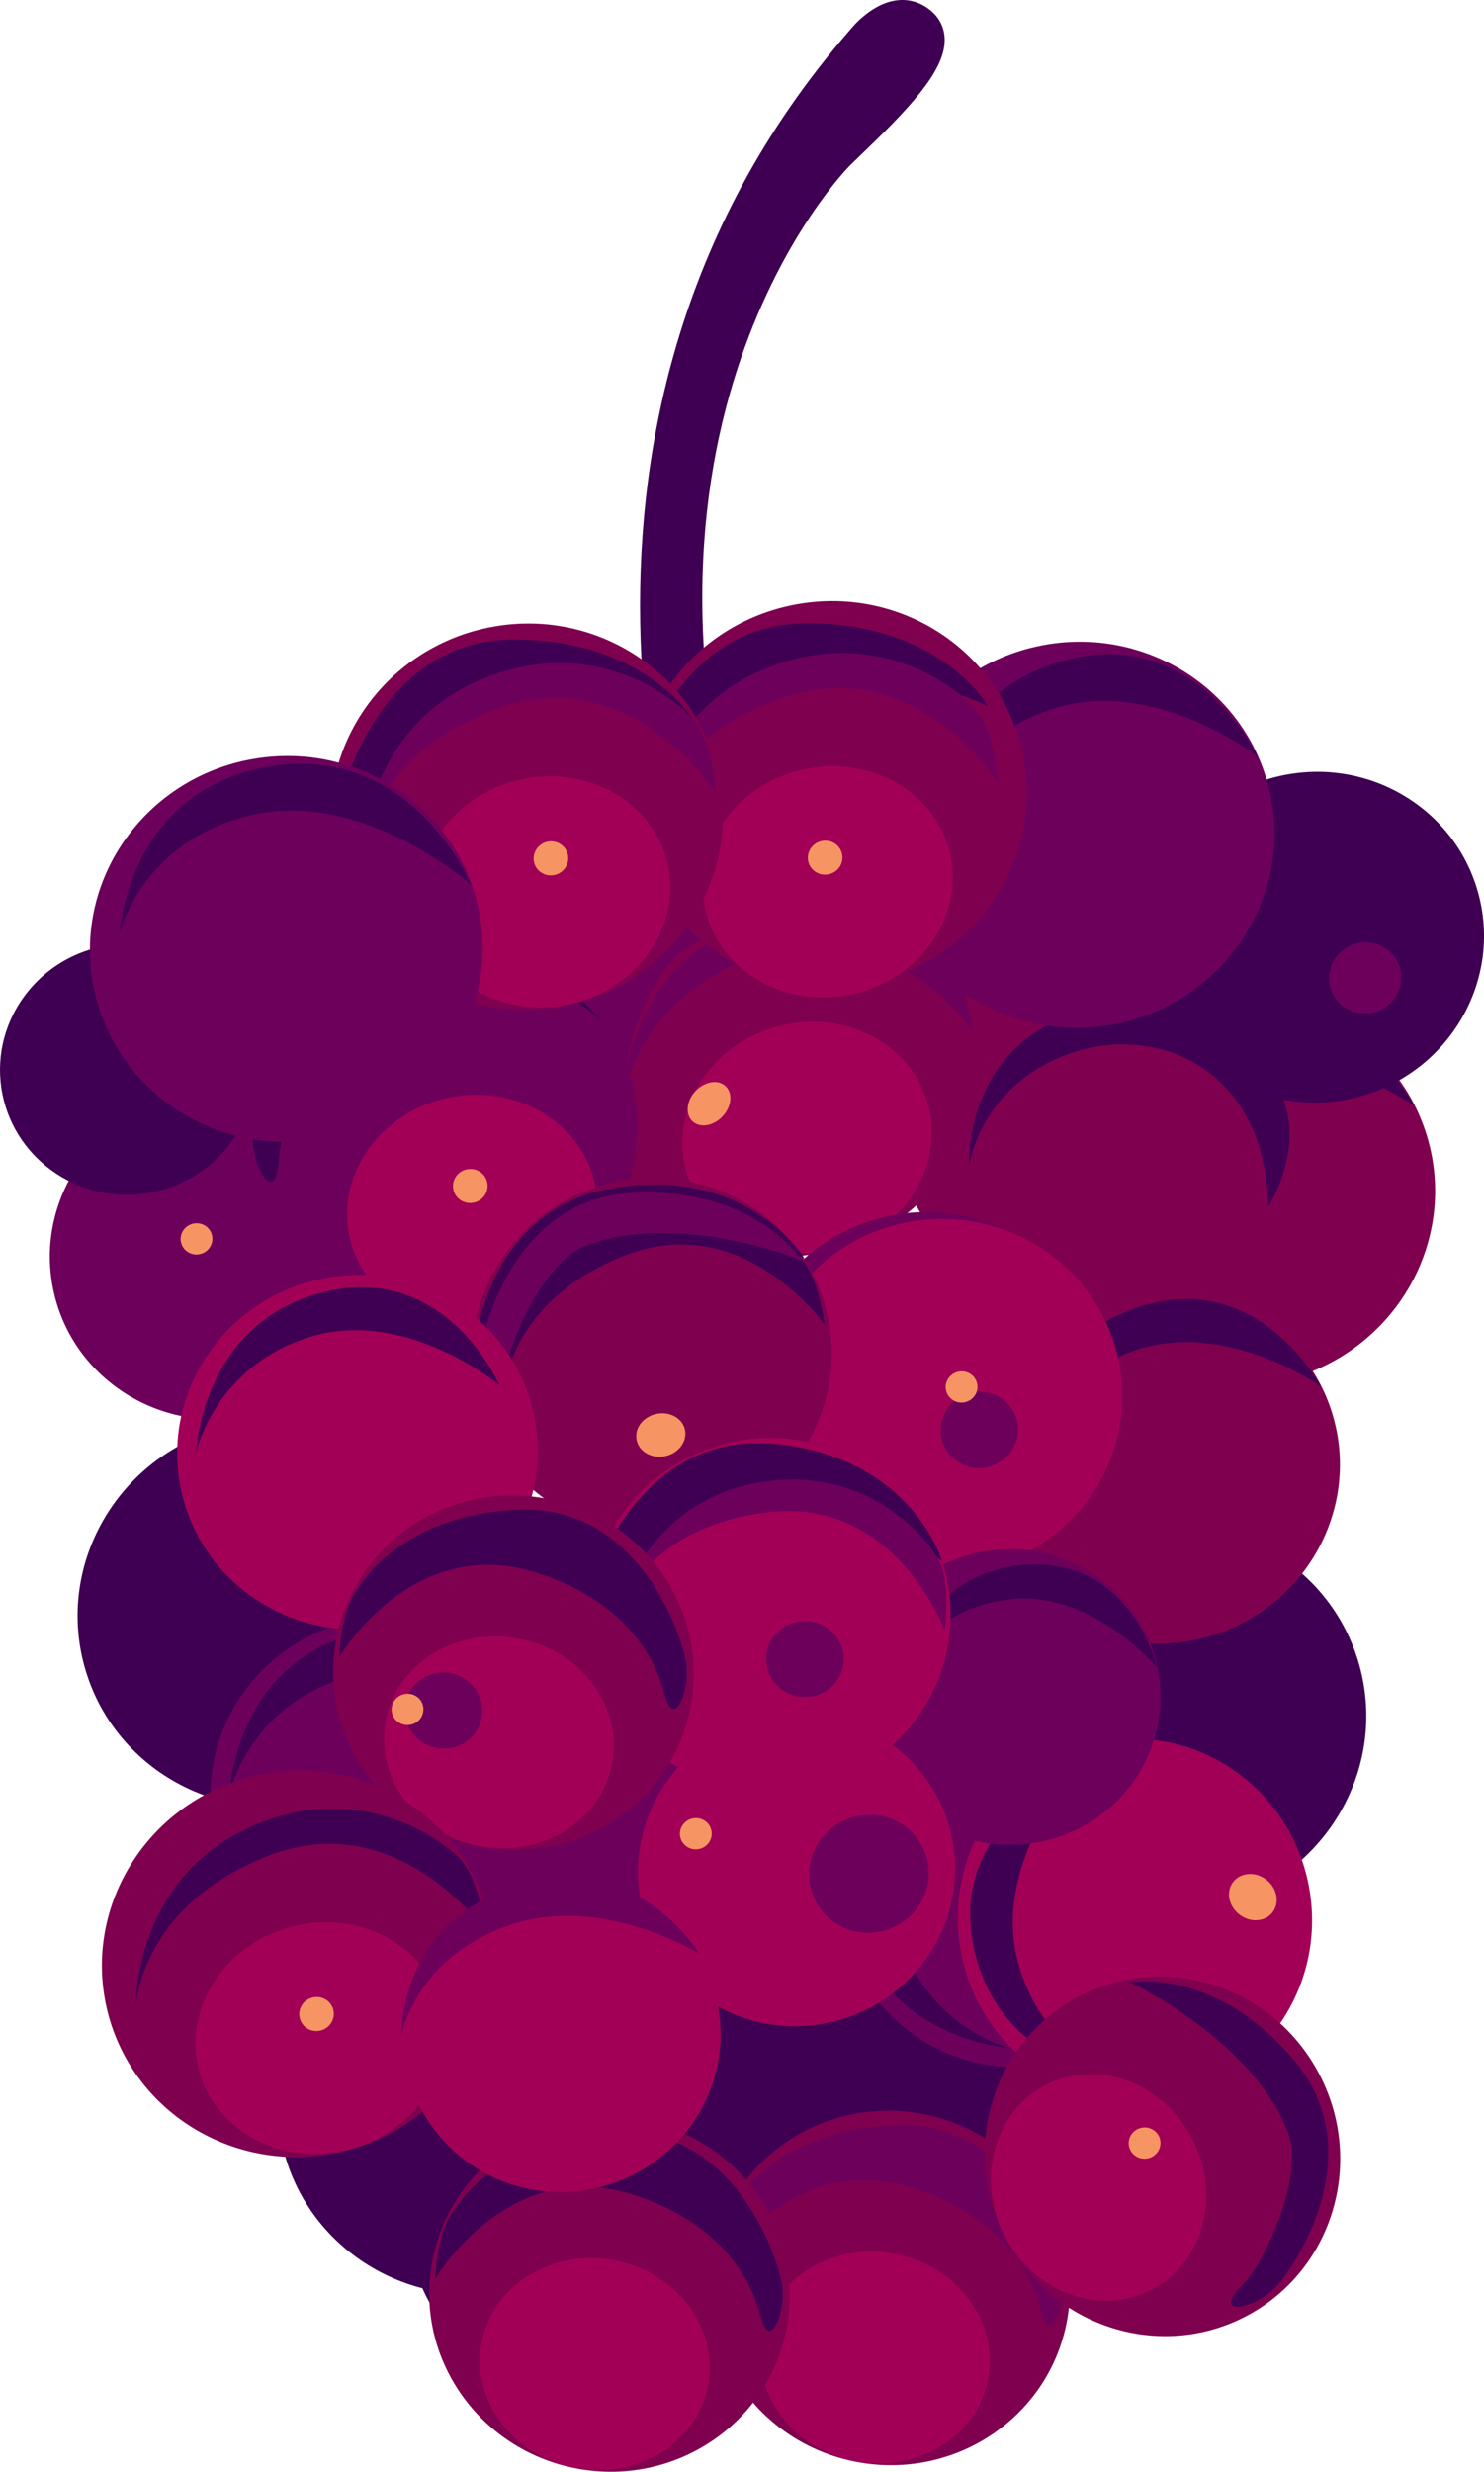 <svg version="1.1" id="图层_1" x="0px" y="0px" width="107.775px" height="179.406px" viewBox="0 0 107.775 179.406" enable-background="new 0 0 107.775 179.406" xml:space="preserve" xmlns:xml="http://www.w3.org/XML/1998/namespace" xmlns="http://www.w3.org/2000/svg" xmlns:xlink="http://www.w3.org/1999/xlink">
  <path fill="#3F0053" d="M55.319,67.147l-0.146-0.422c-12.247-35.656,6.364-54.53,6.554-54.716l0.693-0.669
	c3.487-3.353,6.158-6.1,6.187-8.395c0.01-0.749-0.269-1.444-0.776-1.957L67.685,0.85l-0.013-0.011L67.66,0.827
	c-0.678-0.602-1.532-0.891-2.408-0.815c-1.896,0.164-3.356,1.952-3.518,2.156C36.045,31.646,50.547,68.462,50.696,68.831
	l0.263,0.646l0.457,1.127l1.019-0.667l2.487-1.63l0.649-0.426L55.319,67.147z" class="color c1"/>
  <ellipse transform="matrix(-0.268 -0.963 0.963 -0.268 -87.575 167.724)" fill="#3F0053" cx="19.919" cy="117.125" rx="14.001" ry="14.266" class="color c1"/>
  <path fill="#6D005B" d="M30.865,142.809c7.099-1.4,11.735-8.188,10.36-15.15s-8.243-11.475-15.342-10.074
	c-7.097,1.398-11.732,8.184-10.357,15.146C16.901,139.697,23.77,144.209,30.865,142.809z" class="color c2"/>
  <path fill="#3F0053" d="M16.659,130.223c0,0,1.312-6.238,8.26-8.397c6.946-2.16,13.761,3.493,13.761,3.493
	s-3.851-8.973-12.771-6.745C16.982,120.793,16.659,130.223,16.659,130.223z" class="color c1"/>
  <path fill="#7F004F" d="M93.731,100.066c7.59-2.114,12.062-9.865,9.988-17.314c-2.077-7.447-9.909-11.774-17.498-9.66
	c-7.592,2.113-12.062,9.863-9.984,17.313C78.311,97.854,86.143,102.177,93.731,100.066z" class="color c3"/>
  <ellipse transform="matrix(-0.268 -0.963 0.963 -0.268 -12.253 239.949)" fill="#3F0053" cx="85.012" cy="124.628" rx="14.002" ry="14.267" class="color c1"/>
  <path fill="#3F0053" d="M47.491,173.852c7.591-2.112,12.06-9.867,9.988-17.313c-2.077-7.446-9.908-11.773-17.498-9.66
	c-7.591,2.112-12.062,9.863-9.985,17.313C32.069,171.639,39.904,175.963,47.491,173.852z" class="color c1"/>
  <path fill="#3F0053" d="M38.162,166.009c7.59-2.112,12.061-9.864,9.988-17.313c-2.075-7.445-9.909-11.772-17.499-9.658
	c-7.59,2.111-12.061,9.861-9.985,17.313C22.74,163.798,30.575,168.123,38.162,166.009z" class="color c1"/>
  <path fill="#6D005B" d="M18.023,102.794c6.558-1.298,10.848-7.565,9.573-14.005c-1.271-6.441-7.618-10.61-14.182-9.314
	C6.854,80.769,2.57,87.04,3.84,93.48C5.11,99.919,11.46,104.09,18.023,102.794z" class="color c2"/>
  <path fill="#6D005B" d="M47.683,143.009c6.133-1.71,9.746-7.977,8.069-13.998c-1.675-6.021-8.01-9.519-14.145-7.812
	c-6.136,1.711-9.749,7.977-8.072,13.999C35.215,141.218,41.545,144.715,47.683,143.009z" class="color c2"/>
  <path fill="#3F0053" d="M10.604,86.619c5.069-0.75,8.583-5.389,7.849-10.364c-0.736-4.976-5.439-8.4-10.511-7.653
	c-5.065,0.751-8.581,5.39-7.844,10.365C0.833,83.94,5.536,87.367,10.604,86.619z" class="color c1"/>
  <path fill="#3F0053" d="M79.207,87.43c0,0,0.902-6.882,8.269-9.809c7.362-2.926,15.233,2.647,15.233,2.647
	s-4.933-9.422-14.438-6.262C78.773,77.166,79.207,87.43,79.207,87.43z" class="color c1"/>
  <path fill="#7F004F" d="M82.955,94.419c7.588-2.112,12.061-9.863,9.983-17.312c-2.075-7.451-9.906-11.776-17.496-9.662
	c-7.588,2.113-12.062,9.865-9.986,17.311C67.531,92.207,75.367,96.533,82.955,94.419z" class="color c3"/>
  <path fill="#3F0053" d="M70.385,84.627c0,0,0.733-5.706,7.083-8.076c6.352-2.372,14.384,0.813,14.655,11.025
	c5.693-10.01-5.791-16.569-13.99-14.022C69.935,76.104,70.385,84.627,70.385,84.627z" class="color c1"/>
  <path fill="#7F004F" d="M60.753,90.673c7.585-2.114,12.058-9.866,9.981-17.317c-2.072-7.446-9.904-11.769-17.496-9.659
	c-7.587,2.116-12.057,9.867-9.983,17.313C45.331,88.462,53.162,92.783,60.753,90.673z" class="color c3"/>
  <path fill="#A20056" d="M60.853,90.609c4.849-1.351,7.772-6.044,6.538-10.483c-1.235-4.44-6.167-6.946-11.017-5.595
	c-4.853,1.347-7.774,6.042-6.541,10.482C51.071,89.455,56.003,91.959,60.853,90.609z" class="color c4"/>
  <path fill="#6D005B" d="M42.156,77.359c0.309,2.954,3.647,6.177,3.208,2.101c-0.288-2.658,1.904-10.266,5.806-11.255
	C59.457,66.1,72.1,72.282,72.1,72.282s-6.503-9.181-18.995-9C40.614,63.462,42.156,77.359,42.156,77.359z" class="color c2"/>
  <path fill="#F79463" d="M51.713,81.556c0.846-0.336,1.438-1.264,1.314-2.063c-0.117-0.797-0.904-1.17-1.752-0.828
	c-0.851,0.336-1.439,1.259-1.316,2.061C50.078,81.526,50.864,81.9,51.713,81.556z" class="color c5"/>
  <path fill="#6D005B" d="M45.212,80.349c0,0,0.237-7.357,9.629-11.006c9.388-3.653,15.788,5.467,15.788,5.467
	s-0.423-3.845-2.013-5.385c-1.906-1.842-7.373-5.179-14.284-2.513C44.948,70.537,45.212,80.349,45.212,80.349z" class="color c2"/>
  <path fill="#6D005B" d="M35.786,95.331c7.586-2.113,12.056-9.867,9.981-17.317c-2.074-7.445-9.906-11.77-17.497-9.66
	c-7.587,2.116-12.061,9.869-9.981,17.315C20.363,93.119,28.194,97.441,35.786,95.331z" class="color c2"/>
  <path fill="#A20056" d="M35.911,96.032c4.939-0.976,8.214-5.433,7.322-9.954c-0.894-4.523-5.618-7.399-10.555-6.425
	c-4.937,0.975-8.214,5.433-7.321,9.955S30.976,97.006,35.911,96.032z" class="color c4"/>
  <path fill="#3F0053" d="M18.348,82.444c-0.007,2.583,1.779,5.12,1.92,1.56c0.091-2.319,2.939-9.353,6.402-10.725
	c7.365-2.922,17.211,1.128,17.211,1.128s-3.638-5.816-13.381-5.362C20.759,69.494,18.352,80.66,18.348,82.444z" class="color c1"/>
  <path fill="#F79463" d="M34.395,87.294c0.681-0.134,1.124-0.786,0.993-1.456c-0.131-0.668-0.79-1.099-1.472-0.966
	c-0.685,0.133-1.128,0.785-0.996,1.454C33.051,86.994,33.712,87.428,34.395,87.294z" class="color c5"/>
  <path fill="#6D005B" d="M20.242,85.008c0,0,0.239-7.358,9.633-11.01c9.387-3.653,15.787,5.469,15.787,5.469
	s-0.422-3.848-2.015-5.387c-1.903-1.84-7.37-5.178-14.28-2.512C19.982,75.191,20.242,85.008,20.242,85.008z" class="color c2"/>
  <path fill="#7F004F" d="M87.679,118.809c6.967-1.941,11.07-9.062,9.169-15.897c-1.907-6.838-9.1-10.812-16.068-8.871
	c-6.966,1.94-11.071,9.062-9.169,15.897C73.517,116.777,80.709,120.746,87.679,118.809z" class="color c3"/>
  <path fill="#3F0053" d="M74.34,107.204c0,0,0.827-6.321,7.594-9.006c6.761-2.688,13.984,2.431,13.984,2.431
	s-4.524-8.652-13.254-5.75C73.938,97.78,74.34,107.204,74.34,107.204z" class="color c1"/>
  <path fill="#6D005B" d="M70.6,113.236c6.969-1.942,11.073-9.062,9.169-15.899c-1.903-6.841-9.1-10.814-16.064-8.87
	c-6.972,1.938-11.075,9.057-9.169,15.895C56.438,111.201,63.632,115.173,70.6,113.236z" class="color c2"/>
  <path fill="#A20056" d="M68.559,114.184c7.231-0.084,13.028-5.906,12.941-13.01c-0.08-7.1-6.014-12.783-13.245-12.699
	c-7.23,0.084-13.026,5.908-12.943,13.005C55.396,108.583,61.327,114.27,68.559,114.184z" class="color c4"/>
  <ellipse transform="matrix(-0.268 -0.963 0.963 -0.268 -34.662 170.33)" fill="#7F004F" cx="47.364" cy="98.33" rx="12.855" ry="13.099" class="color c3"/>
  <path fill="#6D005B" d="M71.868,106.451c1.495-0.416,2.381-1.95,1.972-3.421c-0.408-1.47-1.958-2.322-3.457-1.907
	c-1.5,0.417-2.382,1.945-1.971,3.419C68.821,106.014,70.367,106.867,71.868,106.451z" class="color c2"/>
  <path fill="#3F0053" d="M58.037,91.2L58.037,91.2c0.248,0.086,0.389,0.14,0.389,0.14s-4.039-6.722-13.88-5.116
	c-9.842,1.608-10.252,12.75-10.252,12.75c-0.104,2.37,2.143,4.604,2.275,1.338c0.009-0.211,0.049-0.478,0.104-0.766
	c-0.142,1.021-0.131,1.688-0.131,1.688s0.221-6.754,8.845-10.111c8.625-3.353,14.498,5.021,14.498,5.021S59.497,92.611,58.037,91.2z
	" class="color c1"/>
  <path fill="#6D005B" d="M34.803,98.878c-0.004,2.373,1.637,4.703,1.767,1.435c0.081-2.131,2.699-8.59,5.882-9.851
	c6.76-2.685,15.803,1.037,15.803,1.037s-3.341-5.339-12.288-4.926C37.02,86.99,34.808,97.241,34.803,98.878z" class="color c2"/>
  <path fill="#A20056" d="M28.451,118.023c7.097-1.402,11.733-8.188,10.36-15.152c-1.375-6.961-8.244-11.473-15.342-10.074
	c-7.098,1.4-11.732,8.184-10.359,15.146C14.486,114.911,21.354,119.422,28.451,118.023z" class="color c4"/>
  <path fill="#3F0053" d="M14.244,105.436c0,0,1.312-6.235,8.259-8.396c6.946-2.161,13.762,3.493,13.762,3.493
	s-3.851-8.973-12.771-6.746C14.566,96.008,14.244,105.436,14.244,105.436z" class="color c1"/>
  <g>
    <path fill="#3F0053" d="M63.498,163.783c7.099-1.402,11.733-8.188,10.36-15.152c-1.376-6.962-8.242-11.475-15.342-10.074
		c-7.098,1.399-11.732,8.185-10.357,15.146C49.532,160.67,56.401,165.182,63.498,163.783z" class="color c1"/>
    <path fill="#3F0053" d="M49.29,151.195c0,0,1.313-6.236,8.261-8.397s13.761,3.494,13.761,3.494s-3.851-8.972-12.771-6.745
		C49.614,141.768,49.29,151.195,49.29,151.195z" class="color c1"/>
  </g>
  <g>
    <path fill="#6D005B" d="M86.337,134.828c-1.19-7.135-7.836-11.973-14.839-10.807c-6.999,1.168-11.713,7.897-10.524,15.035
		c1.188,7.137,7.831,11.971,14.832,10.805C82.812,148.693,87.525,141.963,86.337,134.828z" class="color c2"/>
    <path fill="#3F0053" d="M73.334,148.654c0,0-6.195-1.496-8.149-8.506c-1.953-7.006,3.899-13.648,3.899-13.648
		s-9.083,3.581-7.121,12.566C63.918,148.051,73.334,148.654,73.334,148.654z" class="color c1"/>
  </g>
  <path fill="#A20056" d="M95.105,137.188c-1.19-7.135-7.836-11.972-14.839-10.806c-6.999,1.168-11.714,7.899-10.525,15.035
	c1.189,7.138,7.831,11.972,14.833,10.806C91.579,151.055,96.292,144.324,95.105,137.188z" class="color c4"/>
  <path fill="#3F0053" d="M82.101,151.016c0,0-6.193-1.496-8.148-8.505c-1.953-7.009,3.899-13.651,3.899-13.651
	s-9.082,3.582-7.121,12.566C72.687,150.413,82.101,151.016,82.101,151.016z" class="color c1"/>
  <ellipse transform="matrix(-0.012 -1 1 -0.012 -48.973 198.014)" fill="#6D005B" cx="73.361" cy="123.207" rx="10.729" ry="10.931" class="color c2"/>
  <path fill="#3F0053" d="M65.214,121.725c0,0,2.023-4.922,8.058-5.637c6.028-0.719,10.762,4.959,10.762,4.959
	s-1.798-7.949-9.457-7.479C66.915,114.039,65.214,121.725,65.214,121.725z" class="color c1"/>
  <path fill="#A20056" d="M56.091,130.08c7.232-0.086,13.028-5.907,12.942-13.01c-0.081-7.102-6.013-12.783-13.245-12.699
	c-7.23,0.085-13.026,5.908-12.945,13.006C42.928,124.479,48.859,130.164,56.091,130.08z" class="color c4"/>
  <path fill="#3F0053" d="M43.143,114.492c-0.715,2.267,0.887,5.005,1.854,1.876c0.627-2.037,4.813-7.604,8.213-8.007
	c7.223-0.855,15.214,4.955,15.214,4.955s-2.178-7.537-12.099-8.515C46.399,103.829,43.143,114.492,43.143,114.492z" class="color c1"/>
  <path fill="#6D005B" d="M58.279,123.173c1.554,0.103,2.892-1.052,2.991-2.573c0.098-1.524-1.079-2.841-2.631-2.941
	c-1.555-0.102-2.892,1.054-2.994,2.574C55.548,121.756,56.723,123.074,58.279,123.173z" class="color c2"/>
  <path fill="#6D005B" d="M44.734,117.252c0,0,1.95-6.475,11.145-7.497c9.193-1.026,12.725,8.58,12.725,8.58s0.533-3.517-0.516-5.256
	c-1.261-2.086-5.322-6.336-12.086-5.601C46.819,108.479,44.734,117.252,44.734,117.252z" class="color c2"/>
  <path fill="#7F004F" d="M34.896,134.036c-7.105-1.347-11.792-8.097-10.468-15.071c1.328-6.975,8.16-11.535,15.267-10.186
	c7.106,1.351,11.793,8.101,10.471,15.076C48.84,130.831,42.002,135.389,34.896,134.036z" class="color c3"/>
  <path fill="#A20056" d="M34.8,133.988c-4.54-0.86-7.577-4.932-6.787-9.088c0.788-4.164,5.108-6.832,9.648-5.969
	c4.542,0.861,7.58,4.933,6.791,9.092C43.66,132.177,39.341,134.854,34.8,133.988z" class="color c4"/>
  <path fill="#3F0053" d="M49.861,120.909c0.207,2.362-1.235,4.823-1.638,1.575c-0.261-2.113-3.408-8.33-6.687-9.326
	c-6.959-2.104-15.66,2.357-15.66,2.357s2.882-5.602,11.83-5.938C46.661,109.246,49.721,119.275,49.861,120.909z" class="color c1"/>
  <path fill="#3F0053" d="M48.325,123.4c0,0-0.784-6.713-9.655-9.334c-8.875-2.619-14.031,6.219-14.031,6.219s0.092-3.555,1.431-5.083
	c1.603-1.835,6.348-5.31,12.873-3.397C47.81,114.398,48.325,123.4,48.325,123.4z" class="color c1"/>
  <g>
    <path fill="#7F004F" d="M62.208,178.691c-7.104-1.346-11.793-8.096-10.47-15.07c1.329-6.975,8.163-11.536,15.269-10.188
		c7.105,1.353,11.794,8.103,10.471,15.075C76.152,175.486,69.315,180.044,62.208,178.691z" class="color c3"/>
    <path fill="#A20056" d="M62.112,178.643c-4.538-0.857-7.578-4.931-6.79-9.088c0.79-4.162,5.109-6.83,9.651-5.968
		s7.578,4.935,6.791,9.093C70.971,176.833,66.654,179.509,62.112,178.643z" class="color c4"/>
    <path fill="#6D005B" d="M77.172,165.564c0.206,2.361-1.235,4.821-1.637,1.576c-0.263-2.113-3.407-8.332-6.687-9.326
		c-6.959-2.104-15.66,2.354-15.66,2.354s2.882-5.603,11.83-5.937C73.972,153.9,77.032,163.932,77.172,165.564z" class="color c2"/>
    <path fill="#6D005B" d="M75.637,168.055c0,0-0.785-6.712-9.655-9.334c-8.876-2.619-14.031,6.221-14.031,6.221
		s0.092-3.555,1.43-5.084c1.603-1.834,6.348-5.308,12.873-3.396C75.122,159.055,75.637,168.055,75.637,168.055z" class="color c2"/>
  </g>
  <path fill="#7F004F" d="M41.863,179.168c-7.105-1.348-11.792-8.098-10.469-15.072c1.329-6.975,8.162-11.535,15.269-10.186
	c7.105,1.35,11.792,8.101,10.47,15.074C55.807,175.962,48.969,180.52,41.863,179.168z" class="color c3"/>
  <path fill="#A20056" d="M41.765,179.121c-4.539-0.861-7.577-4.932-6.787-9.09c0.789-4.162,5.108-6.831,9.648-5.969
	c4.542,0.863,7.579,4.934,6.792,9.094C50.625,177.309,46.308,179.986,41.765,179.121z" class="color c4"/>
  <path fill="#3F0053" d="M56.827,166.041c-0.141-1.633-3.2-11.663-12.152-11.329c-7.854,0.295-11.032,4.644-11.693,5.702
	c-1.281,1.564-1.377,5.003-1.377,5.003s5.157-8.838,14.032-6.219c8.87,2.622,9.655,9.334,9.655,9.334s-0.045-0.677-0.278-1.694
	c0.084,0.293,0.148,0.563,0.176,0.779C55.591,170.863,57.034,168.404,56.827,166.041z" class="color c1"/>
  <path fill="#7F004F" d="M72.979,162.367c-3.297-6.438-0.843-14.281,5.477-17.518c6.32-3.23,14.116-0.637,17.412,5.805
	c3.293,6.438,0.841,14.283-5.479,17.519C84.067,171.407,76.273,168.807,72.979,162.367z" class="color c3"/>
  <path fill="#A20056" d="M72.958,162.259c-2.105-4.112-0.756-9.009,3.01-10.938c3.771-1.932,8.529-0.156,10.635,3.957
	c2.105,4.115,0.757,9.013-3.013,10.941C79.824,168.145,75.062,166.377,72.958,162.259z" class="color c4"/>
  <path fill="#3F0053" d="M92.527,166.125c-1.736,1.611-4.564,1.982-2.249-0.325c1.511-1.504,4.487-7.804,3.262-11.003
	c-2.609-6.785-11.472-10.918-11.472-10.918s6.188-1.16,11.946,5.698C99.771,156.441,93.731,165.011,92.527,166.125z" class="color c1"/>
  <path fill="#3F0053" d="M98.226,79.72c6.575-1.496,10.723-7.942,9.255-14.401c-1.47-6.458-7.99-10.481-14.569-8.987
	c-6.58,1.497-10.725,7.943-9.257,14.401C85.122,77.188,91.641,81.213,98.226,79.72z" class="color c1"/>
  <ellipse transform="matrix(-0.221 -0.975 0.975 -0.221 51.892 183.312)" fill="#6D005B" cx="99.132" cy="70.938" rx="2.579" ry="2.627" class="color c2"/>
  <path fill="#6D005B" d="M81.397,74.245c7.686-1.745,12.524-9.269,10.811-16.811c-1.712-7.541-9.327-12.236-17.011-10.49
	c-7.682,1.743-12.519,9.272-10.81,16.811C66.104,71.294,73.715,75.99,81.397,74.245z" class="color c2"/>
  <path fill="#3F0053" d="M67.5,60.925c0,0,1.233-6.832,8.729-9.398c7.498-2.567,15.088,3.377,15.088,3.377s-4.469-9.648-14.113-6.949
	C67.559,50.651,67.5,60.925,67.5,60.925z" class="color c1"/>
  <path fill="#7F004F" d="M63.415,71.293c7.684-1.745,12.521-9.271,10.81-16.81c-1.717-7.542-9.329-12.237-17.012-10.49
	c-7.681,1.742-12.521,9.269-10.808,16.808C48.118,68.342,55.732,73.04,63.415,71.293z" class="color c3"/>
  <path fill="#A20056" d="M61.967,72.145c4.91-1.112,8.058-5.663,7.035-10.157c-1.019-4.495-5.823-7.236-10.733-6.119
	c-4.906,1.115-8.056,5.661-7.033,10.157C52.254,70.518,57.059,73.261,61.967,72.145z" class="color c4"/>
  <path fill="#3F0053" d="M45.845,58.038c-0.131,2.579,1.53,5.202,1.842,1.651c0.203-2.315,3.39-9.2,6.915-10.406
	c7.494-2.564,17.133,1.957,17.133,1.957s-3.354-5.984-13.104-6.003C48.879,45.22,45.934,56.256,45.845,58.038z" class="color c1"/>
  <path fill="#F79463" d="M60.2,63.454c0.68-0.153,1.104-0.815,0.952-1.478c-0.148-0.668-0.819-1.081-1.497-0.926
	c-0.678,0.151-1.105,0.815-0.956,1.48C58.852,63.194,59.522,63.608,60.2,63.454z" class="color c5"/>
  <path fill="#6D005B" d="M46.836,61.144c0,0,0.596-7.335,10.15-10.529c9.559-3.198,15.51,6.221,15.51,6.221s-0.234-3.863-1.753-5.475
	c-1.814-1.934-7.112-5.531-14.146-3.2C47.051,51.324,46.836,61.144,46.836,61.144z" class="color c2"/>
  <path fill="#7F004F" d="M41.353,72.929c7.681-1.747,12.521-9.273,10.809-16.813c-1.715-7.539-9.331-12.24-17.014-10.494
	c-7.681,1.748-12.52,9.273-10.807,16.813C26.055,69.975,33.672,74.674,41.353,72.929z" class="color c3"/>
  <path fill="#A20056" d="M41.454,72.871c4.908-1.116,8.061-5.663,7.037-10.159c-1.02-4.493-5.826-7.234-10.733-6.12
	c-4.906,1.113-8.058,5.663-7.036,10.155C31.742,71.244,36.549,73.985,41.454,72.871z" class="color c4"/>
  <path fill="#3F0053" d="M24.557,59.217c-0.132,2.58,1.531,5.201,1.844,1.651c0.2-2.313,3.388-9.199,6.912-10.407
	c7.494-2.562,17.137,1.958,17.137,1.958s-3.354-5.985-13.105-6.002C27.59,46.4,24.646,57.435,24.557,59.217z" class="color c1"/>
  <path fill="#F79463" d="M40.283,63.508c0.68-0.153,1.108-0.818,0.954-1.482c-0.15-0.666-0.821-1.079-1.497-0.927
	c-0.682,0.154-1.104,0.819-0.955,1.484C38.935,63.247,39.607,63.662,40.283,63.508z" class="color c5"/>
  <path fill="#6D005B" d="M26.327,61.87c0,0,0.594-7.338,10.147-10.532c9.556-3.197,15.508,6.224,15.508,6.224
	s-0.237-3.862-1.751-5.478c-1.814-1.93-7.115-5.53-14.146-3.197C26.538,52.053,26.327,61.87,26.327,61.87z" class="color c2"/>
  <path fill="#6D005B" d="M22.836,82.729c7.794-1.149,13.19-8.284,12.063-15.936c-1.129-7.649-8.359-12.914-16.153-11.762
	C10.949,56.181,5.55,63.315,6.68,70.964C7.811,78.616,15.044,83.881,22.836,82.729z" class="color c2"/>
  <path fill="#3F0053" d="M8.703,67.681c0,0,1.646-6.775,9.705-8.551c8.058-1.773,15.8,5.074,15.8,5.074s-4.252-10.253-14.593-8.58
	S8.703,67.681,8.703,67.681z" class="color c1"/>
  <path fill="#6D005B" d="M22.967,76.873c3.71-0.546,6.278-3.942,5.741-7.584c-0.539-3.643-3.98-6.148-7.69-5.602
	c-3.708,0.55-6.278,3.947-5.742,7.585C15.813,74.915,19.255,77.42,22.967,76.873z" class="color c2"/>
  <ellipse transform="matrix(-0.268 -0.963 0.963 -0.268 -57.314 227.852)" fill="#A20056" cx="57.889" cy="135.696" rx="11.32" ry="11.532" class="color c4"/>
  <path fill="#6D005B" d="M64.604,140.006c-2.255,0.842-4.753-0.266-5.575-2.475c-0.827-2.213,0.333-4.689,2.581-5.529
	c2.256-0.843,4.749,0.268,5.575,2.479C68.013,136.693,66.854,139.167,64.604,140.006z" class="color c2"/>
  <path fill="#6D005B" d="M31.697,126.872c-1.529-0.292-2.541-1.741-2.254-3.24c0.285-1.503,1.759-2.481,3.284-2.192
	c1.53,0.291,2.538,1.742,2.252,3.242C34.696,126.184,33.224,127.163,31.697,126.872z" class="color c2"/>
  <path fill="#7F004F" d="M25.403,156.029c7.585-2.115,12.058-9.867,9.981-17.316c-2.072-7.447-9.904-11.77-17.495-9.658
	c-7.586,2.114-12.057,9.865-9.983,17.313C9.981,153.816,17.812,158.139,25.403,156.029z" class="color c3"/>
  <path fill="#A20056" d="M25.503,155.966c4.848-1.352,7.773-6.046,6.538-10.483c-1.235-4.44-6.167-6.946-11.017-5.596
	c-4.853,1.346-7.774,6.043-6.541,10.481C15.721,154.811,20.653,157.314,25.503,155.966z" class="color c4"/>
  <path fill="#F79463" d="M23.32,147.369c0.667-0.184,1.063-0.869,0.88-1.526c-0.182-0.653-0.873-1.036-1.542-0.848
	c-0.671,0.183-1.063,0.864-0.88,1.522C21.958,147.175,22.651,147.559,23.32,147.369z" class="color c5"/>
  <path fill="#3F0053" d="M9.861,145.705c0,0,0.239-7.357,9.631-11.006c9.387-3.653,15.788,5.467,15.788,5.467
	s-0.423-3.846-2.013-5.387c-1.907-1.842-7.372-5.178-14.284-2.512C9.598,135.893,9.861,145.705,9.861,145.705z" class="color c1"/>
  <ellipse transform="matrix(-0.268 -0.963 0.963 -0.268 -90.489 226.706)" fill="#A20056" cx="40.859" cy="147.721" rx="11.319" ry="11.532" class="color c4"/>
  <path fill="#6D005B" d="M29.145,147.802c0,0,0.891-5.575,7.676-8.008c6.783-2.433,13.957,2.006,13.957,2.006
	s-4.442-7.577-13.19-4.938C28.837,139.503,29.145,147.802,29.145,147.802z" class="color c2"/>
  <path fill="#F79463" d="M47.312,105.645c0.91,0.289,1.955-0.148,2.33-0.979c0.374-0.818-0.063-1.718-0.975-1.999
	c-0.908-0.284-1.953,0.153-2.329,0.974C45.968,104.463,46.399,105.365,47.312,105.645z" class="color c5"/>
  <path fill="#F79463" d="M50.754,134.208c0.626-0.121,1.036-0.722,0.914-1.337c-0.121-0.613-0.728-1.012-1.353-0.887
	c-0.625,0.123-1.035,0.723-0.916,1.334C49.523,133.934,50.129,134.334,50.754,134.208z" class="color c5"/>
  <path fill="#F79463" d="M29.815,125.184c0.626-0.121,1.036-0.721,0.914-1.336c-0.12-0.615-0.727-1.013-1.353-0.888
	c-0.625,0.123-1.035,0.724-0.915,1.335C28.584,124.908,29.19,125.309,29.815,125.184z" class="color c5"/>
  <path fill="#F79463" d="M91.419,139.361c0.931-0.119,1.485-0.967,1.246-1.889c-0.238-0.919-1.185-1.563-2.108-1.438
	c-0.927,0.123-1.484,0.97-1.248,1.886C89.549,138.84,90.494,139.488,91.419,139.361z" class="color c5"/>
  <path fill="#F79463" d="M14.492,91.033c0.626-0.121,1.036-0.721,0.913-1.336c-0.12-0.613-0.726-1.012-1.352-0.886
	c-0.624,0.122-1.034,0.722-0.915,1.334C13.261,90.758,13.867,91.158,14.492,91.033z" class="color c5"/>
  <path fill="#F79463" d="M70.053,101.781c0.628-0.121,1.036-0.721,0.913-1.338c-0.118-0.611-0.726-1.01-1.352-0.885
	c-0.625,0.123-1.035,0.722-0.916,1.334C68.824,101.506,69.428,101.907,70.053,101.781z" class="color c5"/>
  <path fill="#F79463" d="M83.345,156.662c0.626-0.121,1.035-0.721,0.913-1.337c-0.12-0.612-0.727-1.011-1.353-0.886
	c-0.624,0.121-1.034,0.722-0.915,1.334C82.114,156.386,82.719,156.788,83.345,156.662z" class="color c5"/>
</svg>